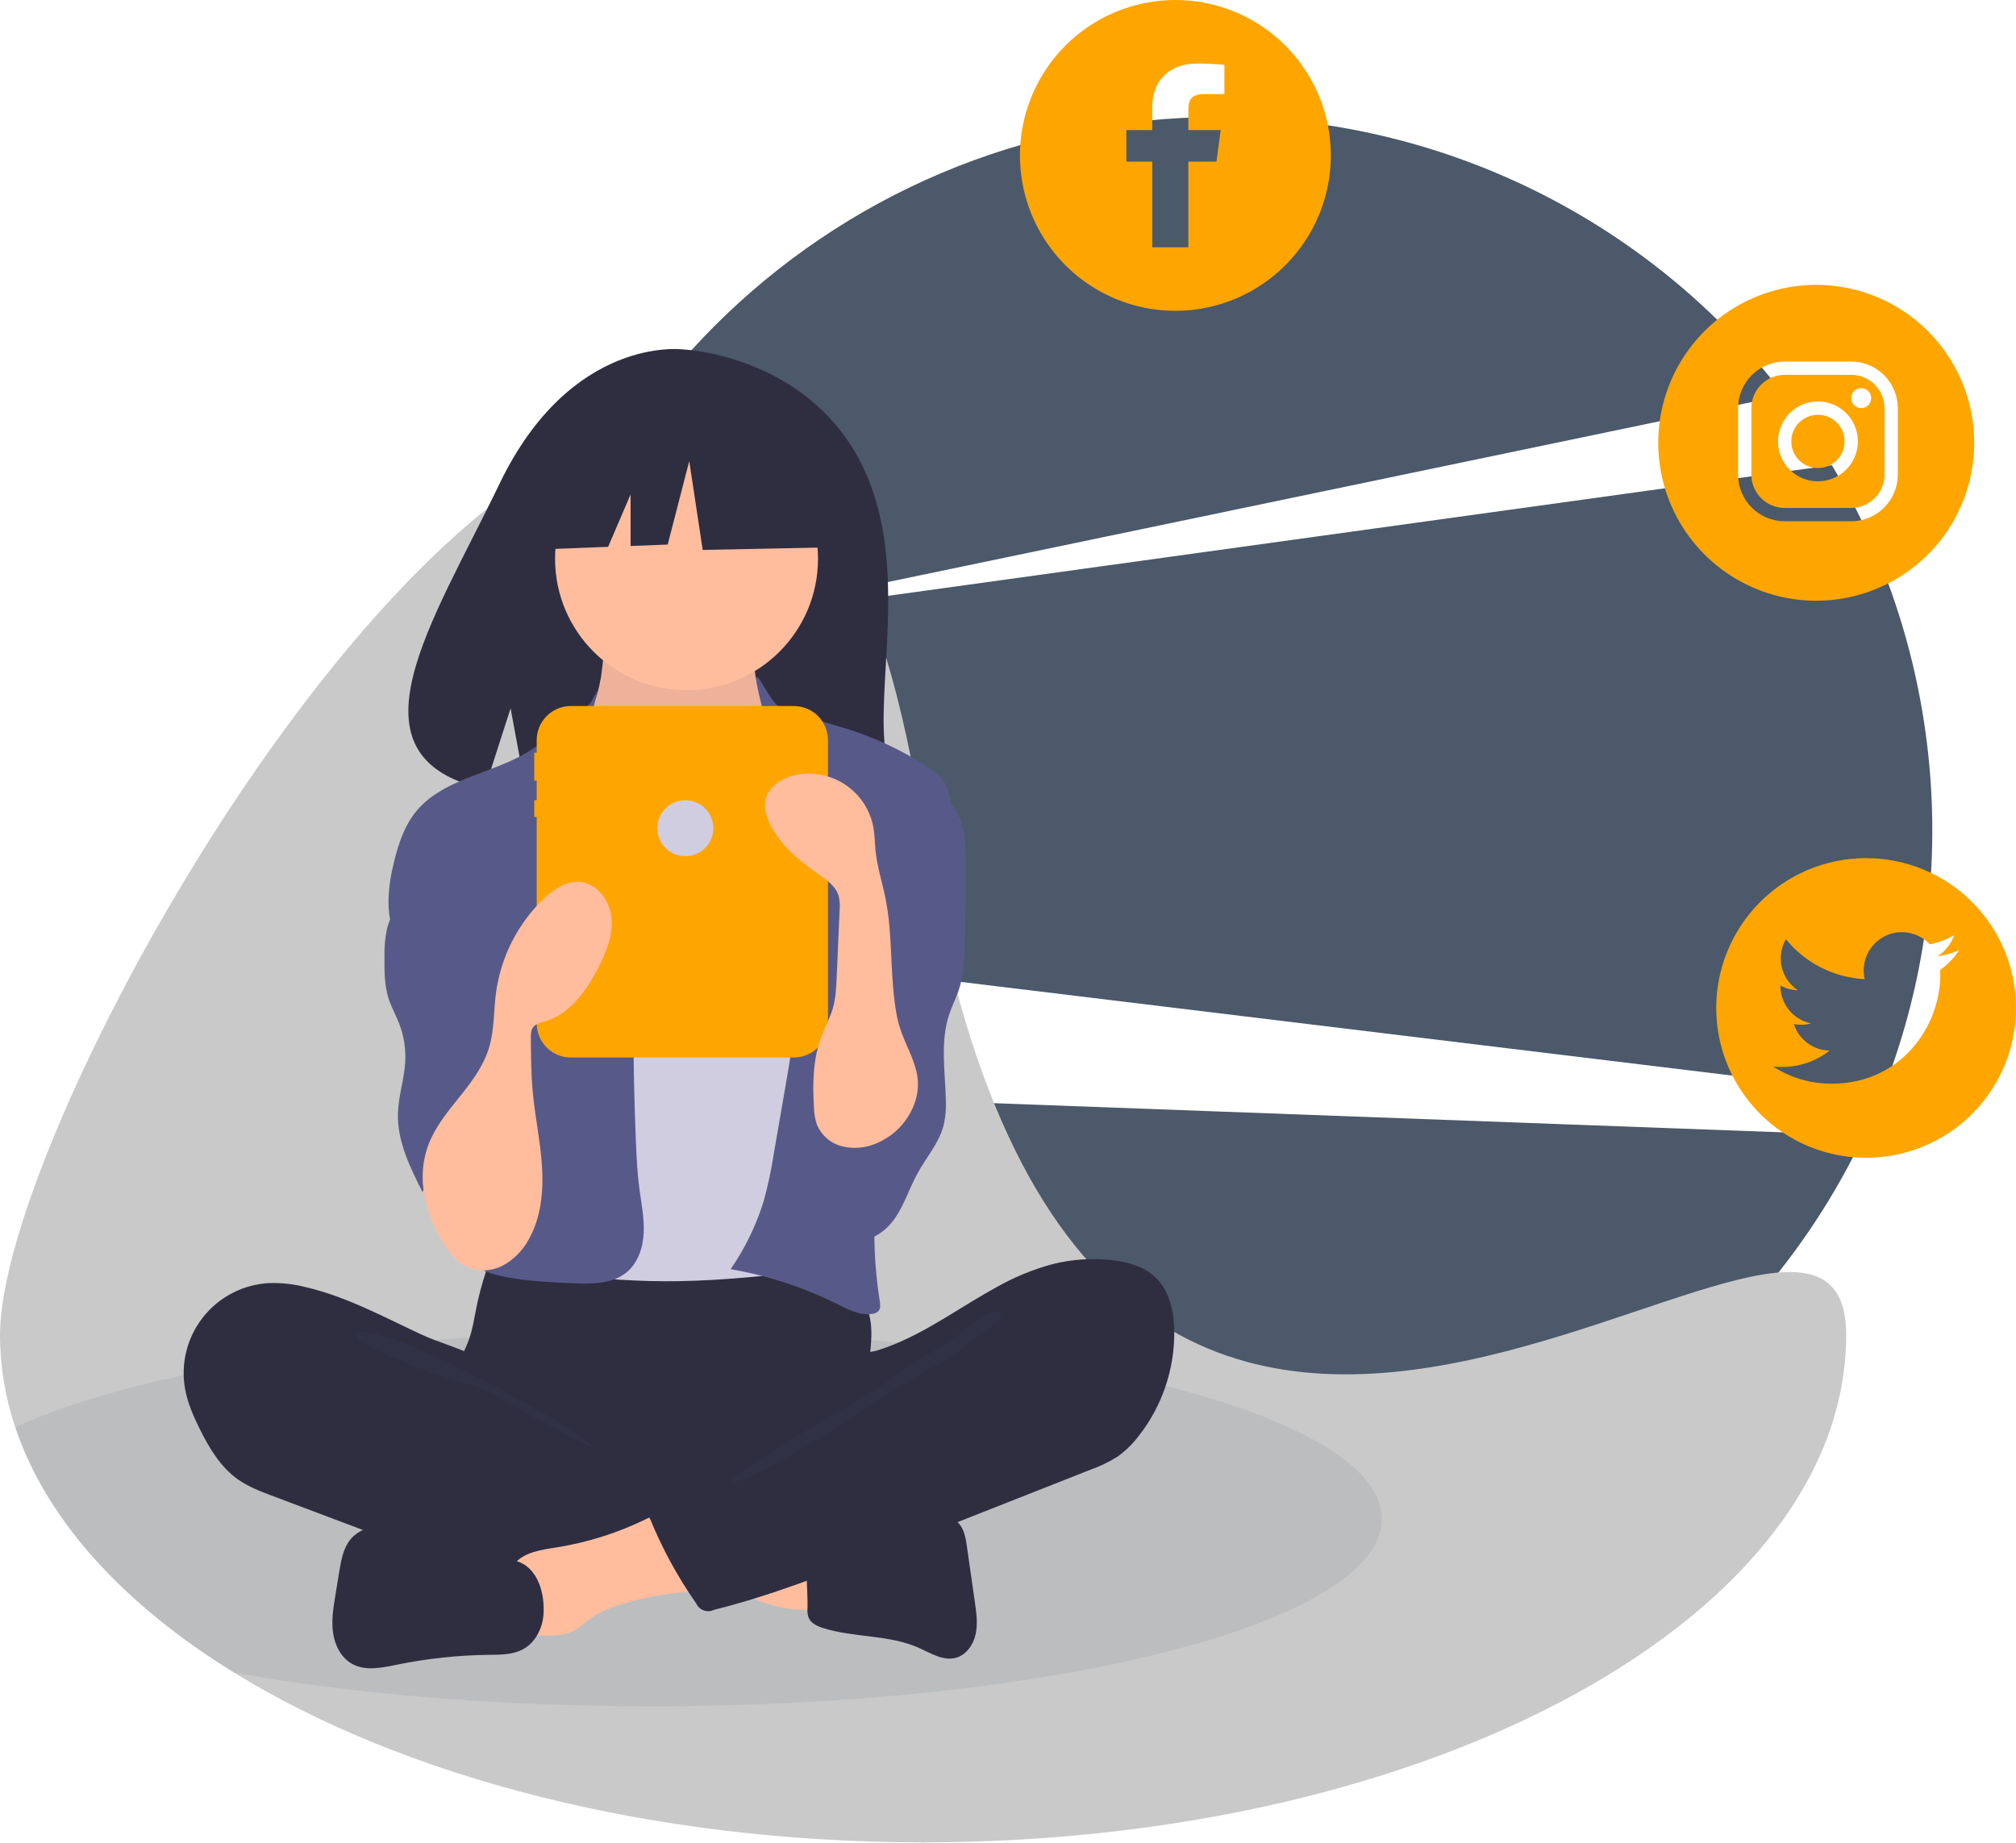 <svg width="843" height="771" viewBox="0 0 843 771" fill="none" xmlns="http://www.w3.org/2000/svg">
<g clip-path="url(#clip0)">
<path d="M786.949 457.466C803.808 414.963 810.688 369.158 807.057 323.578C803.427 277.997 789.384 233.859 766.009 194.56L288.663 260.654L746.113 165.319C718.282 129.085 682.486 99.743 641.495 79.562C600.505 59.382 555.421 48.905 509.732 48.942C345.003 48.942 211.464 182.482 211.464 347.211C211.467 360.825 212.395 374.424 214.24 387.912L786.949 457.466Z" fill="#4B596A"/>
<path d="M231.4 454.599C274.513 566.262 382.864 645.479 509.732 645.479C628.78 645.479 731.523 575.726 779.36 474.868L231.4 454.599Z" fill="#4B596A"/>
<path d="M771.989 558.337C771.989 675.55 599.169 770.564 385.994 770.564C271.471 770.564 168.598 743.146 97.914 699.587C51.794 671.176 19.37 635.887 6.363 596.889C2.165 584.469 0.016 571.448 0 558.337C0 441.135 319.872 -87.549 385.994 346.122C452.116 779.792 771.989 441.135 771.989 558.337Z" fill="#C9C9C9"/>
<path opacity="0.1" d="M577.822 635.302C577.822 678.58 441.145 713.67 272.536 713.67C207.595 713.67 147.392 708.465 97.914 699.587C51.794 671.176 19.37 635.887 6.363 596.89C58.706 573.04 158.293 556.933 272.536 556.933C441.145 556.933 577.822 592.024 577.822 635.302Z" fill="#4B596A"/>
<path d="M357.458 188.915C333.263 148.034 285.397 146.129 285.397 146.129C285.397 146.129 238.753 140.164 208.832 202.426C180.943 260.46 142.453 316.492 202.635 330.078L213.506 296.243L220.238 332.596C228.807 333.213 237.403 333.36 245.988 333.037C310.439 330.956 371.819 333.645 369.843 310.518C367.216 279.773 380.737 228.251 357.458 188.915Z" fill="#2F2E41"/>
<path d="M199.2 546.929C198.302 551.391 197.638 555.927 196.113 560.215C194.599 564.472 192.262 568.409 190.878 572.71C186.465 586.421 192.582 601.707 202.352 612.29C210.824 621.43 221.761 627.924 233.841 630.988C242.655 633.205 251.819 633.524 260.902 633.832C286.053 634.685 311.852 635.448 335.684 627.365C343.214 624.748 350.487 621.444 357.411 617.495C359.597 616.453 361.523 614.936 363.048 613.056C364.866 610.468 365.098 607.112 365.082 603.949C365.029 593.287 362.867 582.679 363.381 572.029C363.665 566.13 364.769 560.235 364.226 554.355C362.993 541.017 352.402 529.08 339.307 526.268C332.546 524.816 325.534 525.607 318.651 526.269C300.784 527.986 282.841 528.788 264.893 528.673C246.554 528.556 228.328 525.756 210.081 525.464C204.684 525.378 204.793 527.041 203.075 532.264C201.493 537.071 200.199 541.968 199.2 546.929V546.929Z" fill="#2F2E41"/>
<path d="M251.243 283.651C250.362 288.265 249.409 293.049 246.636 296.841C243.446 301.204 238.244 303.697 234.812 307.872C229.645 314.157 229.349 323.001 229.327 331.137C229.308 338.632 229.46 346.626 233.64 352.847C236.352 356.884 240.48 359.715 244.513 362.433C260.187 372.996 277.125 383.749 296.023 384.097C303.853 384.242 312.248 382.22 317.4 376.321C319.625 373.551 321.374 370.431 322.576 367.087C327.408 355.176 330.337 342.579 331.256 329.757C331.687 323.725 331.646 317.517 329.604 311.825C327.308 305.424 322.666 300.158 319.598 294.089C315.972 286.872 314.645 278.718 315.798 270.724C315.95 270.161 315.903 269.563 315.664 269.031C315.412 268.746 315.097 268.523 314.745 268.38C314.392 268.237 314.011 268.178 313.632 268.207L276.16 265.509C272.67 265.336 269.195 264.938 265.756 264.319C263.736 263.908 258.401 261.04 256.475 261.802C252.91 263.214 251.974 279.824 251.243 283.651Z" fill="#FFBD9E"/>
<path opacity="0.1" d="M251.243 284.82C250.362 289.435 249.409 294.218 246.636 298.01C243.446 302.373 238.244 304.866 234.812 309.042C229.645 315.327 229.349 324.171 229.327 332.306C229.308 339.801 229.46 347.795 233.64 354.016C236.352 358.054 240.48 360.885 244.513 363.603C260.187 374.166 277.125 384.919 296.023 385.267C303.853 385.411 312.248 383.389 317.4 377.491C319.625 374.721 321.374 371.6 322.576 368.257C327.408 356.346 330.337 343.748 331.256 330.927C331.687 324.895 331.646 318.687 329.604 312.995C327.308 306.594 322.666 301.327 319.598 295.258C315.972 288.042 314.645 279.887 315.798 271.893C315.95 271.331 315.903 270.732 315.664 270.2C315.412 269.915 315.097 269.693 314.745 269.55C314.392 269.407 314.011 269.348 313.632 269.377L276.16 266.679C272.67 266.506 269.195 266.108 265.756 265.489C263.736 265.078 258.401 262.209 256.475 262.972C252.91 264.384 251.974 280.994 251.243 284.82Z" fill="#4B596A"/>
<path d="M287.078 288.676C317.44 288.676 342.053 264.062 342.053 233.701C342.053 203.339 317.44 178.726 287.078 178.726C256.717 178.726 232.104 203.339 232.104 233.701C232.104 264.062 256.717 288.676 287.078 288.676Z" fill="#FFBD9E"/>
<path d="M258.953 356.831C261.819 359.826 264.855 362.791 268.61 364.547C272.344 366.293 276.552 366.728 280.673 366.844C290.582 367.123 301.325 365.307 308.219 358.182C317.105 348.999 316.813 334.186 323.778 323.472C324.339 322.501 325.105 321.663 326.023 321.017C327.191 320.381 328.511 320.078 329.84 320.139C338.637 320.057 346.3 325.763 353.216 331.2C356.314 333.636 359.49 336.159 361.444 339.582C362.812 342.25 363.748 345.118 364.219 348.079C367.651 364.832 368.762 381.962 369.865 399.028C370.475 408.454 371.084 417.889 371.039 427.335C370.89 458.455 363.656 489.054 356.464 519.332C355.537 523.233 354.268 527.594 350.721 529.462C349.139 530.173 347.441 530.588 345.709 530.685C325.107 533.105 304.463 535.527 283.721 535.847C275.627 535.972 267.536 535.776 259.449 535.259C258.057 535.241 256.677 535 255.361 534.546C253.574 533.689 252.039 532.385 250.903 530.761C239.684 516.623 239.022 497.078 239.093 479.03C239.269 434.903 240.845 390.812 243.823 346.756C244.069 343.12 244.123 338.704 241.502 335.843C246.22 343.396 252.782 350.381 258.953 356.831Z" fill="#D0CDE1"/>
<path d="M247.309 293.354C245.452 296.715 231.763 305.061 229.12 307.847C214.355 323.411 187.405 322.827 173.901 339.497C169.149 345.362 166.681 352.732 164.865 360.058C162.298 370.42 160.927 381.721 165.228 391.492C169.367 400.893 178.08 407.393 183.995 415.791C190.491 425.012 193.411 436.208 196.21 447.134C198.276 455.201 200.36 463.468 199.555 471.757C198.64 481.182 194.079 489.811 191.387 498.889C188.694 507.966 188.229 518.778 194.455 525.912C199.029 531.153 206.203 533.231 213.061 534.399C221.813 535.891 230.709 536.316 239.579 536.708C247.418 537.054 256.059 537.122 262.085 532.096C266.84 528.131 268.907 521.697 269.174 515.511C269.441 509.326 268.155 503.195 267.348 497.056C266.513 490.693 266.192 484.274 265.923 477.861C264.717 449.088 264.553 420.297 265.429 391.488C265.612 385.493 265.833 379.425 264.555 373.565C262.874 365.858 258.709 358.971 255.234 351.89C248.335 337.835 245.073 324.181 246.139 308.56C247.192 293.141 253.916 281.394 247.309 293.354Z" fill="#575A89"/>
<path d="M324.508 294.524C327.337 297.431 336.947 298.389 340.544 300.261C343.849 301.98 347.506 302.879 351.086 303.911C364.209 307.696 376.691 313.425 388.117 320.907C390.492 322.296 392.591 324.109 394.31 326.256C396.323 329.056 397.053 332.55 397.736 335.93C399.497 344.656 401.268 353.487 400.872 362.38C400.452 371.82 397.608 380.963 394.787 389.981L384.247 423.679C376.379 448.832 368.462 474.232 366.248 500.494C365.023 515.049 365.568 529.698 367.87 544.122C368.101 545.572 368.295 547.234 367.338 548.348C366.643 549.034 365.73 549.454 364.757 549.535C359.67 550.331 354.746 547.737 350.137 545.441C336.049 538.431 321.015 533.511 305.508 530.838C311.567 522.081 316.243 512.443 319.37 502.263C321.145 495.799 322.544 489.238 323.558 482.611L328.461 454.252C330.259 443.853 332.06 433.427 332.667 422.892C333.038 418.942 332.808 414.959 331.985 411.078C331.046 407.334 329.179 403.903 327.506 400.425C319.425 383.616 315.634 364.434 318.813 346.056C320.205 338.014 322.909 329.96 321.781 321.877C320.697 314.104 321.824 308.064 319.83 300.372C311.642 268.791 319.188 289.055 324.508 294.524Z" fill="#575A89"/>
<path d="M173.76 366.074C170.077 373.718 163.918 380.231 161.821 388.454C161.006 392.297 160.656 396.225 160.78 400.151C160.731 406.07 160.698 412.108 162.516 417.74C163.686 421.366 165.589 424.711 166.96 428.266C168.872 433.232 169.723 438.544 169.46 443.859C169.09 451.223 166.589 458.371 166.393 465.742C166.086 477.332 171.447 488.228 176.678 498.576C177.994 495.316 180.008 492.382 182.576 489.981C185.145 487.579 188.208 485.768 191.549 484.674C194.891 483.58 198.432 483.23 201.923 483.647C205.415 484.064 208.773 485.239 211.763 487.09C213.143 485.815 213.29 483.722 213.344 481.845C213.731 468.398 214.104 454.95 214.463 441.503C215.03 420.705 215.569 399.629 210.785 379.381C208.625 370.239 205.264 361.132 199.102 354.041C195.857 350.308 184.843 340.473 179.518 344.656C177.122 346.537 177.682 351.657 177.303 354.25C176.73 358.348 175.535 362.335 173.76 366.074Z" fill="#575A89"/>
<path d="M401.948 344.043C403.69 349.469 403.795 355.267 403.829 360.965C403.9 372.59 403.746 384.213 403.367 395.834C403.173 401.784 402.906 407.815 401.102 413.488C399.912 417.229 398.076 420.737 396.848 424.466C393.166 435.64 395.177 447.759 395.493 459.52C395.716 463.326 395.391 467.145 394.529 470.859C392.585 478.15 387.363 484.041 383.718 490.648C380.257 496.922 378.168 503.955 374.034 509.808C369.899 515.661 362.742 520.299 355.805 518.502C350.549 517.141 346.814 512.488 344.231 507.713C338.594 497.213 336.666 485.117 338.759 473.385C341.353 459.11 349.738 446.447 352.761 432.258C356.914 412.773 350.603 392.666 350.791 372.744C350.705 369.621 351.129 366.505 352.045 363.519C353.631 358.968 357.037 355.334 360.184 351.685C364.117 347.124 367.77 342.329 371.124 337.328C373.377 333.968 376.437 325.326 380.431 324.607C389.349 323.003 399.735 337.154 401.948 344.043Z" fill="#575A89"/>
<path d="M127.487 538.263C122.556 537.024 117.475 536.484 112.393 536.659C107.053 536.954 101.838 538.382 97.094 540.849C92.349 543.316 88.184 546.764 84.875 550.965C81.567 555.167 79.191 560.024 77.904 565.214C76.618 570.405 76.452 575.81 77.417 581.07C78.467 586.795 80.825 592.193 83.398 597.414C87.401 605.538 92.202 613.643 99.613 618.849C103.948 621.894 108.965 623.793 113.923 625.66L152.954 640.364C158.695 642.527 164.438 644.69 170.237 646.696C199.369 656.765 229.741 662.804 260.509 664.642C269.881 665.2 279.395 665.356 288.538 663.222C290.708 662.716 293.022 661.961 294.278 660.121C295.022 658.825 295.461 657.376 295.561 655.885L297.963 639.071C298.301 636.704 298.626 634.212 297.759 631.983C296.658 629.157 293.901 627.38 291.271 625.869C265.611 611.132 235.65 603.001 214.052 582.773C208.967 578.012 204.712 570.464 198.534 567.229C191.529 563.561 183.279 561.467 176.038 558.087C160.208 550.698 144.644 542.207 127.487 538.263Z" fill="#2F2E41"/>
<path opacity="0.1" d="M166.454 560.93C180.25 565.253 238.495 595.202 248.479 605.659C247.141 606.141 201.737 580.696 200.375 580.287C187.991 576.571 175.538 572.829 163.777 567.39C161.411 566.296 148.407 561.153 148.996 558.168C149.661 554.799 164.005 560.163 166.454 560.93Z" fill="#4B596A"/>
<path d="M338.565 673.362C339.348 673.42 340.125 673.191 340.752 672.719C341.027 672.366 341.229 671.961 341.346 671.529C341.463 671.097 341.494 670.646 341.435 670.202C341.414 662.567 341.392 654.931 341.371 647.296C334.784 644.158 327.416 643.152 320.184 642.185L286.44 637.675C287.216 637.778 281.164 652.208 282.092 654.135C283.727 657.53 296.225 660.539 299.752 662.143C312.014 667.716 324.755 673.843 338.565 673.362Z" fill="#FFBD9E"/>
<path d="M232.694 647.217C226.323 648.231 219.212 649.128 215.086 654.088C209.853 660.377 212.081 669.753 214.577 677.544C214.948 679.12 215.692 680.584 216.747 681.812C218.451 683.493 221.061 683.739 223.449 683.89C229.259 684.258 235.443 684.546 240.519 681.696C242.924 680.347 244.91 678.374 247.151 676.767C250.894 674.276 255.009 672.395 259.343 671.193C267.309 668.688 275.508 666.998 283.816 666.15C287.072 665.818 290.394 665.604 293.457 664.45C296.52 663.296 299.357 661.008 300.247 657.858C301.423 653.696 299.003 649.452 296.683 645.801C293.792 641.253 290.73 636.465 286.42 633.117C280.133 628.233 277.023 631.982 270.689 635.108C258.702 641.024 245.894 645.106 232.694 647.217V647.217Z" fill="#FFBD9E"/>
<path d="M216.044 652.955L175.59 640.999C170.67 639.544 165.666 638.077 160.535 638.081C155.405 638.085 150.037 639.767 146.71 643.672C143.573 647.354 142.675 652.386 141.893 657.159L140.22 667.37C139.37 672.559 138.518 677.847 139.283 683.05C140.049 688.252 142.704 693.449 147.32 695.967C152.918 699.022 159.779 697.53 166.027 696.252C178.647 693.673 191.483 692.296 204.363 692.141C209.206 692.083 214.284 692.144 218.563 689.876C223.649 687.181 226.692 681.481 227.215 675.749C228.011 667.026 225.104 655.633 216.044 652.955Z" fill="#2F2E41"/>
<path d="M354.467 642.536C359.711 641.617 364.339 638.636 369.364 636.877C376.438 634.4 384.103 634.4 391.597 634.428C394.348 634.438 397.277 634.5 399.567 636.024C402.868 638.222 403.714 642.62 404.276 646.545C405.405 654.441 406.533 662.336 407.662 670.231C408.299 674.686 408.932 679.26 407.939 683.65C406.945 688.039 403.954 692.27 399.598 693.403C394.308 694.778 389.122 691.399 384.127 689.179C371.644 683.631 357.132 685.049 344.115 680.902C341.7 680.132 339.112 678.955 338.127 676.62C337.682 675.304 337.523 673.909 337.661 672.527C337.884 664.913 336.278 654.517 338.57 647.241C340.632 640.698 348.613 642.536 354.467 642.536Z" fill="#2F2E41"/>
<path d="M440.076 528.73C448.159 526.703 456.539 526.13 464.823 527.039C471.439 527.768 478.255 529.609 483.085 534.188C488.964 539.761 490.853 548.381 491.011 556.48C491.269 572.613 485.919 588.334 475.873 600.96C473.42 604.153 470.503 606.961 467.218 609.291C463.675 611.508 459.899 613.327 455.958 614.718L368.551 649.194C345.556 658.264 322.479 667.36 298.494 673.339C297.839 673.656 297.126 673.838 296.399 673.875C295.672 673.912 294.944 673.803 294.26 673.555C293.575 673.307 292.947 672.924 292.413 672.43C291.878 671.935 291.448 671.339 291.147 670.676C283.489 659.736 277.064 647.984 271.99 635.632C271.75 635.338 271.584 634.991 271.506 634.62C271.428 634.249 271.441 633.864 271.544 633.499C271.646 633.134 271.835 632.798 272.094 632.522C272.354 632.245 272.676 632.035 273.034 631.909L334.858 596.386C339.286 593.842 343.764 591.261 347.441 587.716C350.113 585.127 352.301 582.081 353.902 578.722C355.183 576.045 355.303 569.729 356.94 567.75C358.542 565.813 364.025 565.659 366.557 564.897C370.128 563.803 373.625 562.481 377.027 560.939C390.857 554.752 403.172 545.763 416.429 538.518C423.865 534.267 431.811 530.978 440.076 528.73Z" fill="#2F2E41"/>
<path opacity="0.1" d="M405.027 555.258C394.406 563.235 380.652 570.569 370.125 578.756C366.533 581.551 306.64 615.223 305.793 619.695C315.614 621.35 378.176 577.583 387.127 573.216C396.078 568.849 404.013 562.69 411.876 556.577C413.88 555.019 422.372 550.335 416.619 548.595C413.379 547.614 407.419 553.663 405.027 555.258Z" fill="#4B596A"/>
<path d="M331.943 295.297H238.705C234.917 295.297 231.284 296.801 228.606 299.48C225.927 302.158 224.422 305.791 224.422 309.579V314.81H223.409V326.506H224.422V334.694H223.409V341.712H224.422V428.018C224.422 431.806 225.927 435.439 228.606 438.117C231.284 440.796 234.917 442.301 238.705 442.301H331.943C335.731 442.301 339.364 440.796 342.042 438.117C344.721 435.439 346.226 431.806 346.226 428.018V309.579C346.226 305.791 344.721 302.158 342.042 299.48C339.364 296.801 335.731 295.297 331.943 295.297V295.297Z" fill="#FFA500"/>
<path d="M346.761 184.974L299.471 160.203L234.166 170.337L220.655 230.012L254.289 228.718L263.685 206.794V228.357L279.204 227.76L288.212 192.856L293.841 230.012L349.013 228.886L346.761 184.974Z" fill="#2F2E41"/>
<path d="M186.133 521C188.469 524.488 191.207 527.9 194.96 529.782C199.65 532.133 205.438 531.714 210.134 529.375C214.79 526.879 218.601 523.058 221.085 518.396C226.224 509.32 227.289 498.461 226.648 488.051C226.006 477.641 223.783 467.39 222.8 457.007C222.085 449.459 222.026 441.866 221.969 434.284C221.957 432.691 221.982 430.975 222.924 429.689C224.062 428.135 226.146 427.706 227.993 427.157C238.366 424.076 245.251 414.353 250.187 404.724C253.483 398.294 256.349 391.266 255.713 384.068C255.078 376.871 249.904 369.62 242.717 368.886C236.791 368.281 231.319 372.045 227.044 376.193C216.261 386.724 209.331 400.574 207.367 415.518C206.429 422.836 206.698 430.353 204.707 437.458C200.457 452.627 187.16 461.927 180.533 475.577C173.231 490.617 177.261 507.693 186.133 521Z" fill="#FFBD9E"/>
<path d="M381.813 463.048C380.3 466.566 378.099 469.745 375.338 472.398C372.576 475.051 369.312 477.124 365.736 478.495C361.292 480.28 356.389 480.58 351.76 479.351C349.465 478.714 347.347 477.557 345.571 475.968C343.796 474.38 342.41 472.404 341.522 470.194C340.814 467.967 340.426 465.651 340.369 463.315C339.704 453.086 339.961 442.544 343.677 432.99C345.11 429.305 347.042 425.811 348.173 422.022C349.463 417.701 349.669 413.141 349.866 408.636L351.088 380.725C351.29 378.698 351.15 376.652 350.673 374.673C349.455 370.634 345.68 368.01 342.217 365.601C333.853 359.785 325.588 352.997 321.535 343.651C320.295 340.791 319.476 337.611 320.106 334.558C321.249 329.016 326.842 325.428 332.37 324.219C335.988 323.428 339.727 323.377 343.365 324.07C347.002 324.763 350.461 326.185 353.534 328.251C356.607 330.317 359.23 332.983 361.245 336.089C363.261 339.196 364.626 342.678 365.259 346.326C365.806 349.476 365.799 352.693 366.119 355.874C366.798 362.621 368.94 369.126 370.28 375.774C373.581 392.149 371.871 409.076 375.135 425.448C377.864 439.137 388.155 448.069 381.813 463.048Z" fill="#FFBD9E"/>
<path d="M286.572 358.088C293.032 358.088 298.269 352.851 298.269 346.391C298.269 339.931 293.032 334.694 286.572 334.694C280.112 334.694 274.875 339.931 274.875 346.391C274.875 352.851 280.112 358.088 286.572 358.088Z" fill="#D0CDE1"/>
<path d="M780.321 358.914C767.927 358.914 755.812 362.589 745.507 369.475C735.202 376.36 727.17 386.147 722.427 397.597C717.684 409.047 716.443 421.647 718.861 433.802C721.279 445.958 727.247 457.123 736.011 465.887C744.775 474.651 755.94 480.619 768.096 483.037C780.251 485.455 792.851 484.214 804.301 479.471C815.751 474.728 825.538 466.696 832.423 456.391C839.309 446.086 842.984 433.971 842.984 421.577C842.984 413.348 841.363 405.2 838.214 397.597C835.065 389.994 830.449 383.086 824.63 377.268C818.812 371.449 811.904 366.833 804.301 363.684C796.698 360.535 788.55 358.914 780.321 358.914V358.914ZM811.29 405.684C811.323 406.361 811.339 407.054 811.339 407.747C811.339 428.888 795.265 453.264 765.839 453.264C757.157 453.283 748.657 450.771 741.38 446.036C742.646 446.187 743.919 446.265 745.193 446.267C752.392 446.279 759.386 443.867 765.047 439.418C761.71 439.355 758.476 438.25 755.798 436.259C753.12 434.267 751.131 431.488 750.111 428.311C751.1 428.51 752.106 428.609 753.115 428.608C754.536 428.607 755.951 428.419 757.323 428.047C753.704 427.315 750.45 425.354 748.113 422.496C745.775 419.639 744.499 416.06 744.5 412.368V412.17C746.721 413.419 749.214 414.104 751.761 414.167C748.372 411.908 745.971 408.441 745.048 404.473C744.125 400.505 744.749 396.335 746.794 392.811C750.801 397.757 755.806 401.802 761.482 404.682C767.158 407.563 773.377 409.215 779.735 409.53C779.455 408.334 779.316 407.11 779.322 405.882C779.319 402.676 780.28 399.542 782.082 396.889C783.884 394.236 786.442 392.187 789.424 391.008C792.407 389.83 795.675 389.576 798.803 390.28C801.932 390.984 804.776 392.614 806.966 394.957C810.547 394.257 813.98 392.945 817.115 391.079C815.923 394.783 813.424 397.927 810.085 399.925C813.252 399.541 816.344 398.69 819.261 397.399C817.117 400.612 814.418 403.418 811.29 405.684V405.684Z" fill="#FFA500"/>
<path d="M760.172 195.751C766.322 195.751 771.307 190.766 771.307 184.616C771.307 178.467 766.322 173.481 760.172 173.481C754.022 173.481 749.037 178.467 749.037 184.616C749.037 190.766 754.022 195.751 760.172 195.751Z" fill="#FFA500"/>
<path d="M774.091 156.779H746.254C742.565 156.79 739.032 158.26 736.424 160.868C733.816 163.476 732.346 167.01 732.335 170.698V198.535C732.346 202.223 733.816 205.757 736.424 208.365C739.032 210.973 742.565 212.443 746.254 212.454H774.091C777.779 212.443 781.313 210.973 783.921 208.365C786.529 205.757 787.999 202.223 788.01 198.535V170.698C787.999 167.01 786.529 163.476 783.921 160.868C781.313 158.26 777.779 156.79 774.091 156.779H774.091ZM760.172 201.319C756.869 201.319 753.64 200.339 750.893 198.504C748.146 196.669 746.005 194.06 744.741 191.008C743.477 187.956 743.146 184.598 743.791 181.358C744.435 178.118 746.026 175.142 748.362 172.806C750.698 170.47 753.674 168.879 756.914 168.235C760.154 167.59 763.512 167.921 766.564 169.185C769.616 170.45 772.224 172.59 774.06 175.337C775.895 178.084 776.875 181.313 776.875 184.616C776.873 189.046 775.113 193.293 771.981 196.425C768.849 199.557 764.602 201.318 760.172 201.319V201.319ZM778.266 170.698C777.441 170.698 776.633 170.453 775.947 169.994C775.26 169.535 774.725 168.883 774.409 168.12C774.093 167.357 774.01 166.517 774.171 165.707C774.332 164.897 774.73 164.153 775.314 163.569C775.898 162.986 776.642 162.588 777.452 162.427C778.262 162.266 779.101 162.348 779.864 162.664C780.627 162.98 781.28 163.516 781.738 164.202C782.197 164.889 782.442 165.696 782.442 166.522C782.443 167.071 782.336 167.614 782.127 168.122C781.918 168.629 781.61 169.09 781.222 169.478C780.834 169.866 780.373 170.173 779.866 170.383C779.359 170.592 778.815 170.699 778.266 170.698V170.698Z" fill="#FFA500"/>
<path d="M759.457 119.141C746.392 119.141 733.619 123.015 722.756 130.274C711.892 137.533 703.425 147.85 698.425 159.921C693.425 171.992 692.117 185.274 694.666 198.089C697.215 210.903 703.506 222.674 712.745 231.913C721.984 241.152 733.755 247.443 746.569 249.992C759.384 252.541 772.666 251.233 784.737 246.233C796.808 241.233 807.126 232.766 814.384 221.902C821.643 211.039 825.518 198.267 825.518 185.201C825.518 176.526 823.809 167.936 820.489 159.921C817.169 151.906 812.303 144.624 806.169 138.489C800.035 132.355 792.752 127.489 784.737 124.169C776.723 120.849 768.132 119.141 759.457 119.141V119.141ZM793.576 198.535C793.561 203.698 791.504 208.646 787.852 212.297C784.201 215.948 779.254 218.006 774.09 218.021H746.253C741.09 218.006 736.142 215.948 732.491 212.297C728.84 208.646 726.782 203.698 726.767 198.535V170.698C726.782 165.534 728.84 160.587 732.491 156.936C736.142 153.285 741.09 151.227 746.253 151.212H774.091C779.254 151.227 784.201 153.285 787.853 156.936C791.504 160.587 793.561 165.534 793.576 170.698L793.576 198.535Z" fill="#FFA500"/>
<path d="M491.492 0C478.636 0 466.069 3.812 455.38 10.954C444.691 18.097 436.36 28.248 431.44 40.126C426.52 52.003 425.233 65.072 427.741 77.681C430.249 90.29 436.44 101.872 445.53 110.962C454.621 120.052 466.203 126.243 478.811 128.751C491.42 131.259 504.489 129.972 516.367 125.052C528.244 120.132 538.395 111.801 545.538 101.112C552.68 90.423 556.492 77.856 556.492 65C556.492 56.464 554.811 48.012 551.544 40.126C548.278 32.239 543.49 25.074 537.454 19.038C531.418 13.002 524.253 8.214 516.367 4.948C508.481 1.681 500.028 0 491.492 0V0ZM511.987 39.331H503.667C497.986 39.331 496.902 42.018 496.902 45.978V54.393H510.432L508.664 67.593H496.902V103.421H481.816V67.593H470.997V54.393H481.816V44.634C481.816 32.943 489.925 26.579 500.367 26.579C505.364 26.579 510.738 26.956 511.988 27.121L511.987 39.331Z" fill="#FFA500"/>
</g>
<defs>
<clipPath id="clip0">
<rect width="842.984" height="770.564" fill="white"/>
</clipPath>
</defs>
</svg>
